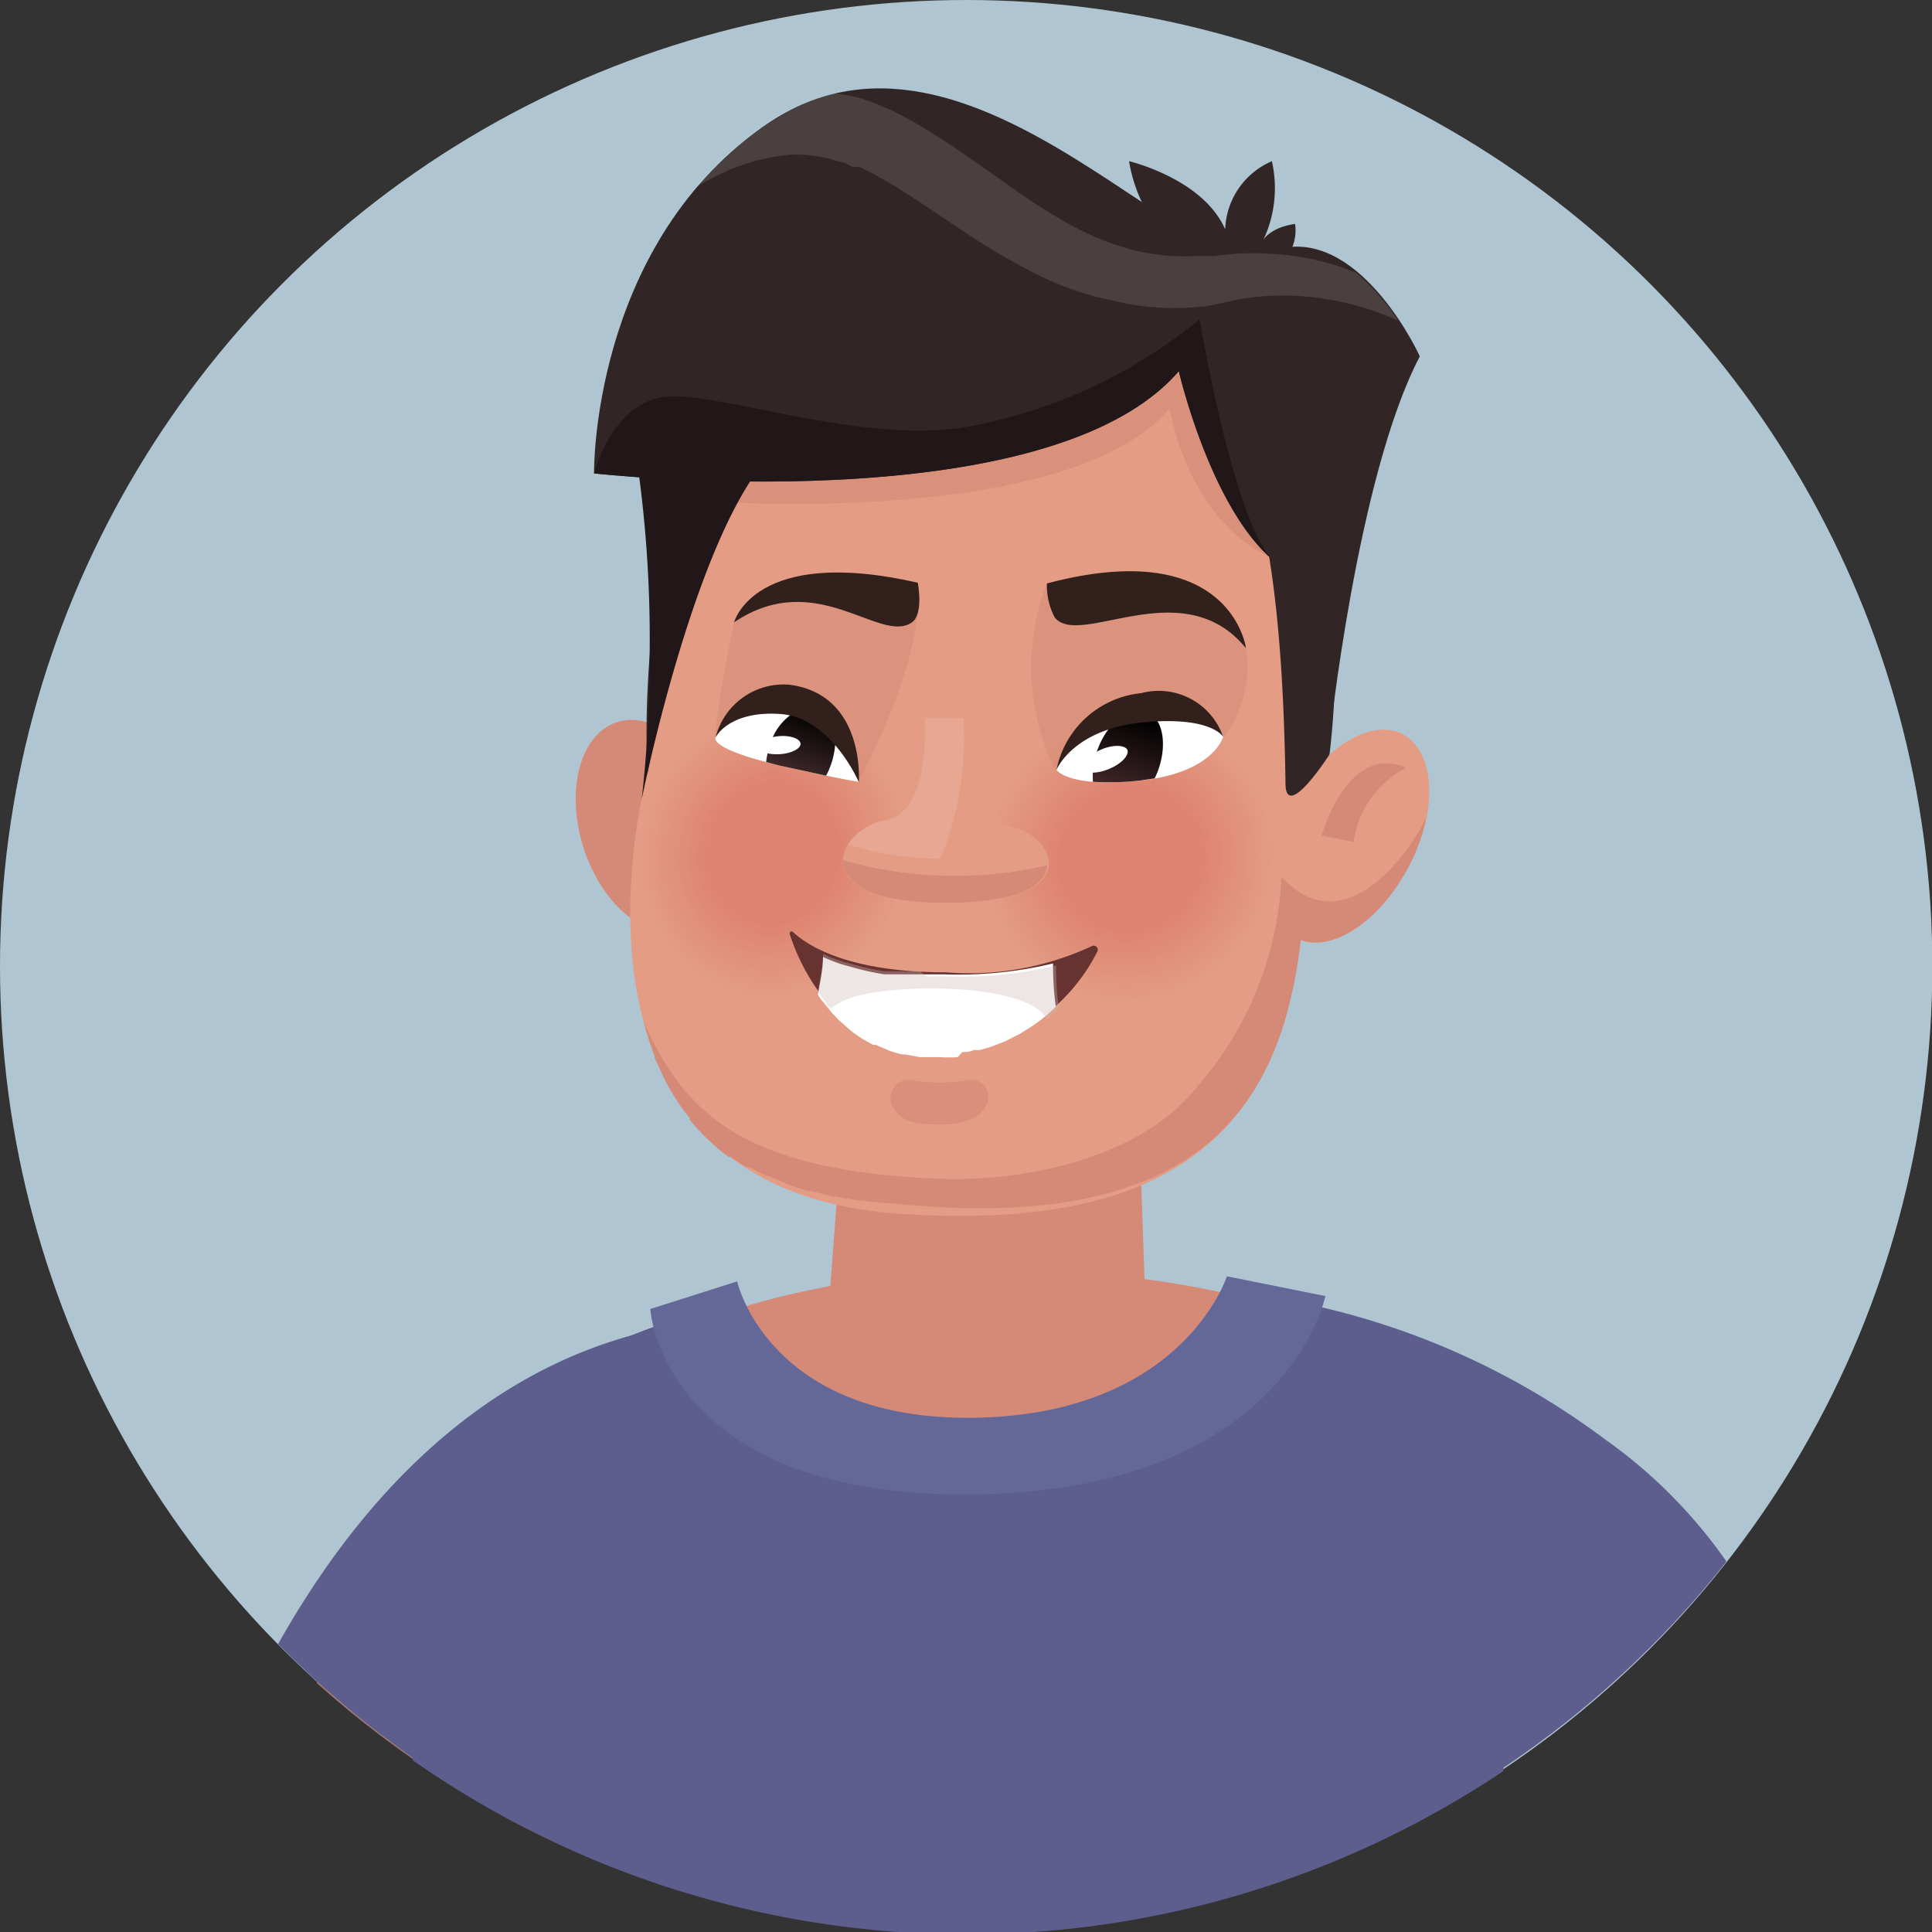 <svg id="Layer_1" data-name="Layer 1" xmlns="http://www.w3.org/2000/svg" xmlns:xlink="http://www.w3.org/1999/xlink" viewBox="0 0 56.69 56.69"><rect x="0" y="0" width="56.69" height="56.69" fill="#333333" stroke="none"/><defs><style>.cls-1{fill:#afc6d2;}.cls-106,.cls-107,.cls-2,.cls-3,.cls-96{fill:#d58a77;}.cls-2{opacity:0.65;}.cls-4{fill:#330d00;}.cls-5{fill:#e49c84;}.cls-6{opacity:0.38;}.cls-7{fill:#e49b83;}.cls-8{fill:#e39a82;}.cls-9{fill:#e39981;}.cls-10{fill:#e39881;}.cls-11{fill:#e39780;}.cls-12{fill:#e2967f;}.cls-13{fill:#e2957e;}.cls-14{fill:#e2947d;}.cls-15{fill:#e2937c;}.cls-16{fill:#e2927c;}.cls-17{fill:#e1917b;}.cls-18{fill:#e1907a;}.cls-19{fill:#e19079;}.cls-20{fill:#e18f78;}.cls-21{fill:#e18e78;}.cls-22{fill:#e08d77;}.cls-23{fill:#e08c76;}.cls-24{fill:#e08b75;}.cls-25{fill:#e08a75;}.cls-26{fill:#e08974;}.cls-27{fill:#df8873;}.cls-28{fill:#df8772;}.cls-29{fill:#df8672;}.cls-30{fill:#df8671;}.cls-31{fill:#df8570;}.cls-32{fill:#de846f;}.cls-33{fill:#de836f;}.cls-34{fill:#de826e;}.cls-35{fill:#de816d;}.cls-36{fill:#de806c;}.cls-37{fill:#dd7f6c;}.cls-38{fill:#dd7e6b;}.cls-39{fill:#dd7d6a;}.cls-40{fill:#dd7c69;}.cls-41{fill:#dd7b69;}.cls-42{fill:#dc7b68;}.cls-43{fill:#dc7a67;}.cls-44{fill:#dc7967;}.cls-45{fill:#dc7866;}.cls-46{fill:#dc7765;}.cls-47{fill:#db7664;}.cls-48{fill:#db7564;}.cls-49{fill:#db7463;}.cls-50{fill:#db7362;}.cls-51{fill:#db7262;}.cls-52{fill:#db7161;}.cls-53{fill:#da7060;}.cls-54{fill:#da6f5f;}.cls-55{fill:#da6e5e;}.cls-56{fill:#da6d5e;}.cls-57{fill:#d96c5d;}.cls-58{fill:#d96b5c;}.cls-59{fill:#d96a5c;}.cls-60{fill:#d9695b;}.cls-61{fill:#d9685a;}.cls-62{fill:#d9675a;}.cls-63{fill:#d86659;}.cls-64{fill:#d86558;}.cls-65{fill:#d86458;}.cls-66{fill:#d86357;}.cls-67{fill:#d86256;}.cls-68{fill:#d76156;}.cls-69{fill:#d76055;}.cls-70{fill:#d75f54;}.cls-71{fill:#d75e54;}.cls-72{fill:#d75c53;}.cls-73{fill:#d75b52;}.cls-74{fill:#d65a52;}.cls-75{fill:#e2937d;}.cls-76{fill:#e1927b;}.cls-77{fill:#e1917a;}.cls-78{fill:#e18f79;}.cls-79{fill:#e08b76;}.cls-80{fill:#df8973;}.cls-81{fill:#de8470;}.cls-82{fill:#de806d;}.cls-83{fill:#dd806c;}.cls-84{fill:#dd7f6b;}.cls-85{fill:#dd7e6a;}.cls-86{fill:#dc7a68;}.cls-87{fill:#dc7766;}.cls-88{fill:#db7261;}.cls-89{fill:#da7161;}.cls-90{fill:#da6e5f;}.cls-91{fill:#da6c5d;}.cls-92{fill:#d96b5d;}.cls-93{fill:#d96a5b;}.cls-94{fill:#d86759;}.cls-95{fill:#d75d54;}.cls-96{opacity:0.52;}.cls-104,.cls-105,.cls-97{fill:#fff;}.cls-98{fill:url(#_ÂÁ_Ï_ÌÌ_È_ËÂÌÚ_15);}.cls-99{fill:url(#_ÂÁ_Ï_ÌÌ_È_ËÂÌÚ_9);}.cls-100{fill:#31201b;}.cls-101{fill:#663330;}.cls-102{fill:#cfb8b5;opacity:0.35;}.cls-103{fill:#312625;}.cls-104{opacity:0.12;}.cls-105{opacity:0.11;}.cls-106{opacity:0.63;}.cls-107{opacity:0.69;}.cls-108{fill:#221718;}.cls-109{fill:#5d5e8e;}.cls-110{fill:#646899;}</style><linearGradient id="_ÂÁ_Ï_ÌÌ_È_ËÂÌÚ_15" x1="30.08" y1="22.36" x2="30.93" y2="20.09" gradientTransform="matrix(1, 0, -0.03, 1, -6.22, 0.93)" gradientUnits="userSpaceOnUse"><stop offset="0" stop-color="#563235"/><stop offset="0.14" stop-color="#482e30"/><stop offset="1"/></linearGradient><linearGradient id="_ÂÁ_Ï_ÌÌ_È_ËÂÌÚ_9" x1="39.61" y1="23" x2="40.54" y2="20.19" gradientTransform="matrix(1, 0, -0.03, 1, -6.22, 0.93)" gradientUnits="userSpaceOnUse"><stop offset="0" stop-color="#563235"/><stop offset="1"/></linearGradient></defs><circle class="cls-1" cx="28.35" cy="28.35" r="28.35"/><path class="cls-2" d="M16.45,53c-2.47-.44-2.78-7.73-5.27-8a20.12,20.12,0,0,0-1.89,4.38A28.24,28.24,0,0,0,16.5,54.1C16.66,53.48,16.7,53,16.45,53Z"/><path class="cls-3" d="M18.07,21.2c-1.07.38-1.49,2.05-.93,3.73s1.87,2.72,2.94,2.34,1.5-2.05.94-3.72S19.15,20.82,18.07,21.2Z"/><path class="cls-3" d="M29,28.46h0c-2.45,0-4.19,1.19-4.16,2.94l-.6,8c0,1.75,2.52,2,5,2.07s4.44-.25,4.41-2l-.26-7.53C33.32,30.14,31.45,28.51,29,28.46Z"/><path class="cls-4" d="M25.26,6.43v0Z"/><path class="cls-5" d="M37.33,11.49C36.84,7.61,26,5.77,22.64,11.1A49.2,49.2,0,0,0,19,22.76a.28.28,0,0,1,0-.08s-3.39,12.17,7.35,12.93,12.15-4.95,11.93-12.07h0A51.37,51.37,0,0,0,37.33,11.49Z"/><g class="cls-6"><path class="cls-5" d="M22.89,20.8A4.25,4.25,0,0,0,18.82,25a3.9,3.9,0,0,0,3.66,4.3,4.25,4.25,0,0,0,4.08-4.19A3.92,3.92,0,0,0,22.89,20.8Z"/><path class="cls-7" d="M22.89,20.83a4.21,4.21,0,0,0-4,4.16,3.87,3.87,0,0,0,3.63,4.27,4.22,4.22,0,0,0,4.05-4.16A3.88,3.88,0,0,0,22.89,20.83Z"/><path class="cls-8" d="M22.89,20.87a4.18,4.18,0,0,0-4,4.12,3.86,3.86,0,0,0,3.61,4.24,4.18,4.18,0,0,0,4-4.13A3.84,3.84,0,0,0,22.89,20.87Z"/><path class="cls-9" d="M22.89,20.9a4.15,4.15,0,0,0-4,4.09,3.83,3.83,0,0,0,3.59,4.21,4.15,4.15,0,0,0,4-4.1A3.82,3.82,0,0,0,22.89,20.9Z"/><path class="cls-10" d="M22.89,20.93a4.12,4.12,0,0,0-4,4.06,3.8,3.8,0,0,0,3.56,4.18,4.13,4.13,0,0,0,4-4.07A3.79,3.79,0,0,0,22.89,20.93Z"/><path class="cls-11" d="M22.89,21A4.09,4.09,0,0,0,19,25a3.76,3.76,0,0,0,3.53,4.14,4.08,4.08,0,0,0,3.93-4A3.77,3.77,0,0,0,22.89,21Z"/><path class="cls-12" d="M22.88,21A4,4,0,0,0,19,25a3.74,3.74,0,0,0,3.5,4.11,4.06,4.06,0,0,0,3.9-4A3.74,3.74,0,0,0,22.88,21Z"/><path class="cls-13" d="M22.88,21A4,4,0,0,0,19,25a3.71,3.71,0,0,0,3.48,4.08,4,4,0,0,0,3.87-4A3.71,3.71,0,0,0,22.88,21Z"/><path class="cls-14" d="M22.88,21.05A4,4,0,0,0,19,25,3.69,3.69,0,0,0,22.49,29a4,4,0,0,0,3.84-3.94A3.68,3.68,0,0,0,22.88,21.05Z"/><path class="cls-15" d="M22.88,21.08A4,4,0,0,0,19.07,25a3.65,3.65,0,0,0,3.43,4,4,4,0,0,0,3.8-3.91A3.65,3.65,0,0,0,22.88,21.08Z"/><path class="cls-16" d="M22.88,21.11A3.93,3.93,0,0,0,19.1,25a3.62,3.62,0,0,0,3.4,4,3.94,3.94,0,0,0,3.78-3.88A3.63,3.63,0,0,0,22.88,21.11Z"/><path class="cls-17" d="M22.88,21.14A3.9,3.9,0,0,0,19.13,25,3.59,3.59,0,0,0,22.5,29a3.91,3.91,0,0,0,3.75-3.85A3.61,3.61,0,0,0,22.88,21.14Z"/><path class="cls-18" d="M22.87,21.17A3.88,3.88,0,0,0,19.15,25a3.57,3.57,0,0,0,3.35,3.92,3.87,3.87,0,0,0,3.72-3.82A3.57,3.57,0,0,0,22.87,21.17Z"/><path class="cls-19" d="M22.87,21.2A3.86,3.86,0,0,0,19.18,25a3.55,3.55,0,0,0,3.32,3.89,3.83,3.83,0,0,0,3.69-3.79A3.54,3.54,0,0,0,22.87,21.2Z"/><path class="cls-20" d="M22.87,21.23A3.82,3.82,0,0,0,19.21,25a3.51,3.51,0,0,0,3.29,3.86,3.81,3.81,0,0,0,3.66-3.76A3.51,3.51,0,0,0,22.87,21.23Z"/><path class="cls-21" d="M22.87,21.26A3.79,3.79,0,0,0,19.24,25a3.48,3.48,0,0,0,3.26,3.83,3.8,3.8,0,0,0,3.64-3.74A3.5,3.5,0,0,0,22.87,21.26Z"/><path class="cls-22" d="M22.87,21.3a3.75,3.75,0,0,0-3.6,3.7,3.46,3.46,0,0,0,3.24,3.8,3.76,3.76,0,0,0,3.6-3.71A3.44,3.44,0,0,0,22.87,21.3Z"/><path class="cls-23" d="M22.87,21.33A3.71,3.71,0,0,0,19.29,25a3.44,3.44,0,0,0,3.22,3.77,3.73,3.73,0,0,0,3.57-3.68A3.42,3.42,0,0,0,22.87,21.33Z"/><path class="cls-24" d="M22.87,21.36A3.69,3.69,0,0,0,19.32,25a3.39,3.39,0,0,0,3.19,3.73,3.68,3.68,0,0,0,3.54-3.64A3.39,3.39,0,0,0,22.87,21.36Z"/><path class="cls-25" d="M22.86,21.39A3.66,3.66,0,0,0,19.35,25a3.36,3.36,0,0,0,3.16,3.7A3.65,3.65,0,0,0,26,25.09,3.36,3.36,0,0,0,22.86,21.39Z"/><path class="cls-26" d="M22.86,21.42A3.63,3.63,0,0,0,19.38,25a3.33,3.33,0,0,0,3.13,3.67A3.63,3.63,0,0,0,26,25.09,3.34,3.34,0,0,0,22.86,21.42Z"/><path class="cls-27" d="M22.86,21.45A3.58,3.58,0,0,0,19.41,25a3.3,3.3,0,0,0,3.1,3.64A3.6,3.6,0,0,0,26,25.09,3.32,3.32,0,0,0,22.86,21.45Z"/><path class="cls-28" d="M22.86,21.48A3.57,3.57,0,0,0,19.43,25a3.29,3.29,0,0,0,3.08,3.61,3.57,3.57,0,0,0,3.43-3.52A3.29,3.29,0,0,0,22.86,21.48Z"/><path class="cls-29" d="M22.86,21.51A3.55,3.55,0,0,0,19.46,25a3.26,3.26,0,0,0,3.06,3.58,3.53,3.53,0,0,0,3.39-3.49A3.25,3.25,0,0,0,22.86,21.51Z"/><path class="cls-30" d="M22.86,21.54A3.51,3.51,0,0,0,19.49,25a3.22,3.22,0,0,0,3,3.55,3.5,3.5,0,0,0,3.36-3.46A3.23,3.23,0,0,0,22.86,21.54Z"/><path class="cls-31" d="M22.86,21.57A3.48,3.48,0,0,0,19.52,25a3.2,3.2,0,0,0,3,3.52,3.49,3.49,0,0,0,3.34-3.43A3.2,3.2,0,0,0,22.86,21.57Z"/><path class="cls-32" d="M22.85,21.6a3.44,3.44,0,0,0-3.3,3.4,3.17,3.17,0,0,0,3,3.49,3.45,3.45,0,0,0,3.31-3.4A3.18,3.18,0,0,0,22.85,21.6Z"/><path class="cls-33" d="M22.85,21.63A3.41,3.41,0,0,0,19.58,25a3.13,3.13,0,0,0,2.94,3.46,3.42,3.42,0,0,0,3.28-3.37A3.15,3.15,0,0,0,22.85,21.63Z"/><path class="cls-34" d="M22.85,21.66A3.39,3.39,0,0,0,19.6,25a3.12,3.12,0,0,0,2.92,3.43,3.38,3.38,0,0,0,3.25-3.34A3.12,3.12,0,0,0,22.85,21.66Z"/><ellipse class="cls-35" cx="22.69" cy="25.05" rx="3.36" ry="3.05" transform="translate(-6.5 42.07) rotate(-78.08)"/><ellipse class="cls-36" cx="22.69" cy="25.05" rx="3.33" ry="3.02" transform="translate(-6.5 42.07) rotate(-78.08)"/><ellipse class="cls-37" cx="22.69" cy="25.05" rx="3.3" ry="2.99" transform="translate(-6.5 42.07) rotate(-78.08)"/><ellipse class="cls-38" cx="22.69" cy="25.05" rx="3.27" ry="2.96" transform="translate(-6.5 42.07) rotate(-78.08)"/><ellipse class="cls-39" cx="22.69" cy="25.05" rx="3.24" ry="2.93" transform="translate(-6.5 42.07) rotate(-78.08)"/><ellipse class="cls-40" cx="22.69" cy="25.05" rx="3.21" ry="2.91" transform="translate(-6.5 42.07) rotate(-78.08)"/><ellipse class="cls-41" cx="22.69" cy="25.05" rx="3.18" ry="2.88" transform="translate(-6.5 42.07) rotate(-78.08)"/><ellipse class="cls-42" cx="22.69" cy="25.05" rx="3.15" ry="2.85" transform="translate(-6.5 42.07) rotate(-78.08)"/><ellipse class="cls-43" cx="22.69" cy="25.05" rx="3.12" ry="2.82" transform="translate(-6.5 42.07) rotate(-78.08)"/><ellipse class="cls-44" cx="22.69" cy="25.05" rx="3.09" ry="2.79" transform="translate(-6.5 42.07) rotate(-78.08)"/><ellipse class="cls-45" cx="22.69" cy="25.05" rx="3.06" ry="2.77" transform="translate(-6.5 42.07) rotate(-78.08)"/><path class="cls-46" d="M22.83,22a3,3,0,0,0-2.89,3,2.77,2.77,0,0,0,2.6,3,3,3,0,0,0,2.89-3A2.77,2.77,0,0,0,22.83,22Z"/><path class="cls-47" d="M22.83,22.06A3,3,0,0,0,20,25a2.75,2.75,0,0,0,2.57,3,3,3,0,0,0,2.87-3A2.76,2.76,0,0,0,22.83,22.06Z"/><path class="cls-48" d="M22.83,22.09A3,3,0,0,0,20,25a2.72,2.72,0,0,0,2.54,3,3,3,0,0,0,2.84-2.92A2.72,2.72,0,0,0,22.83,22.09Z"/><path class="cls-49" d="M22.83,22.13A2.92,2.92,0,0,0,20,25a2.7,2.7,0,0,0,2.53,3,2.92,2.92,0,0,0,2.8-2.89A2.68,2.68,0,0,0,22.83,22.13Z"/><path class="cls-50" d="M22.83,22.16A2.89,2.89,0,0,0,20.05,25a2.67,2.67,0,0,0,2.5,2.93,2.89,2.89,0,0,0,2.77-2.86A2.66,2.66,0,0,0,22.83,22.16Z"/><path class="cls-51" d="M22.83,22.19A2.86,2.86,0,0,0,20.08,25a2.63,2.63,0,0,0,2.47,2.89,2.84,2.84,0,0,0,2.74-2.82A2.62,2.62,0,0,0,22.83,22.19Z"/><path class="cls-52" d="M22.82,22.22A2.82,2.82,0,0,0,20.11,25a2.6,2.6,0,0,0,2.44,2.86,2.84,2.84,0,0,0,2.72-2.79A2.61,2.61,0,0,0,22.82,22.22Z"/><path class="cls-53" d="M22.82,22.25A2.78,2.78,0,0,0,20.14,25a2.57,2.57,0,0,0,2.41,2.83,2.8,2.8,0,0,0,2.69-2.76A2.58,2.58,0,0,0,22.82,22.25Z"/><path class="cls-53" d="M22.82,22.28A2.77,2.77,0,0,0,20.16,25a2.55,2.55,0,0,0,2.39,2.8,2.76,2.76,0,0,0,2.66-2.73A2.55,2.55,0,0,0,22.82,22.28Z"/><path class="cls-54" d="M22.82,22.31A2.74,2.74,0,0,0,20.19,25a2.52,2.52,0,0,0,2.36,2.77,2.73,2.73,0,0,0,2.63-2.7A2.51,2.51,0,0,0,22.82,22.31Z"/><path class="cls-55" d="M22.82,22.34A2.71,2.71,0,0,0,20.22,25a2.49,2.49,0,0,0,2.34,2.74,2.7,2.7,0,0,0,2.59-2.67A2.49,2.49,0,0,0,22.82,22.34Z"/><path class="cls-56" d="M22.82,22.37A2.67,2.67,0,0,0,20.25,25a2.46,2.46,0,0,0,2.31,2.71,2.68,2.68,0,0,0,2.57-2.64A2.47,2.47,0,0,0,22.82,22.37Z"/><path class="cls-57" d="M22.82,22.4A2.64,2.64,0,0,0,20.28,25a2.44,2.44,0,0,0,2.28,2.68,2.65,2.65,0,0,0,2.54-2.61A2.44,2.44,0,0,0,22.82,22.4Z"/><path class="cls-58" d="M22.81,22.43A2.62,2.62,0,0,0,20.3,25a2.41,2.41,0,0,0,2.26,2.65,2.61,2.61,0,0,0,2.51-2.58A2.41,2.41,0,0,0,22.81,22.43Z"/><path class="cls-59" d="M22.81,22.46A2.6,2.6,0,0,0,20.33,25a2.38,2.38,0,0,0,2.23,2.62A2.58,2.58,0,0,0,25,25.08,2.38,2.38,0,0,0,22.81,22.46Z"/><path class="cls-60" d="M22.81,22.49A2.56,2.56,0,0,0,20.36,25a2.36,2.36,0,0,0,2.2,2.59A2.54,2.54,0,0,0,25,25.08,2.35,2.35,0,0,0,22.81,22.49Z"/><path class="cls-61" d="M22.81,22.53A2.51,2.51,0,0,0,20.39,25a2.32,2.32,0,0,0,2.18,2.56A2.54,2.54,0,0,0,25,25.08,2.32,2.32,0,0,0,22.81,22.53Z"/><path class="cls-62" d="M22.81,22.56A2.48,2.48,0,0,0,20.42,25a2.29,2.29,0,0,0,2.15,2.53A2.51,2.51,0,0,0,25,25.08,2.29,2.29,0,0,0,22.81,22.56Z"/><path class="cls-63" d="M22.81,22.59A2.47,2.47,0,0,0,20.44,25a2.28,2.28,0,0,0,2.13,2.5,2.47,2.47,0,0,0,2.36-2.43A2.25,2.25,0,0,0,22.81,22.59Z"/><path class="cls-64" d="M22.8,22.62A2.42,2.42,0,0,0,20.47,25a2.23,2.23,0,0,0,2.1,2.46,2.42,2.42,0,0,0,2.33-2.39A2.23,2.23,0,0,0,22.8,22.62Z"/><path class="cls-65" d="M22.8,22.65A2.4,2.4,0,0,0,20.5,25a2.2,2.2,0,0,0,2.07,2.42,2.39,2.39,0,0,0,2.3-2.36A2.2,2.2,0,0,0,22.8,22.65Z"/><path class="cls-66" d="M22.8,22.68A2.36,2.36,0,0,0,20.53,25a2.17,2.17,0,0,0,2,2.39,2.38,2.38,0,0,0,2.28-2.33A2.19,2.19,0,0,0,22.8,22.68Z"/><path class="cls-67" d="M22.8,22.71A2.33,2.33,0,0,0,20.56,25a2.14,2.14,0,0,0,2,2.36,2.33,2.33,0,0,0,2.25-2.3A2.16,2.16,0,0,0,22.8,22.71Z"/><path class="cls-68" d="M22.8,22.74A2.31,2.31,0,0,0,20.58,25a2.12,2.12,0,0,0,2,2.33,2.3,2.3,0,0,0,2.21-2.27A2.13,2.13,0,0,0,22.8,22.74Z"/><path class="cls-69" d="M22.8,22.77A2.28,2.28,0,0,0,20.61,25a2.1,2.1,0,0,0,2,2.3,2.27,2.27,0,0,0,2.18-2.24A2.1,2.1,0,0,0,22.8,22.77Z"/><path class="cls-70" d="M22.8,22.8A2.26,2.26,0,0,0,20.64,25a2.07,2.07,0,0,0,1.94,2.27,2.24,2.24,0,0,0,2.15-2.22A2.07,2.07,0,0,0,22.8,22.8Z"/><path class="cls-71" d="M22.79,22.83A2.22,2.22,0,0,0,20.67,25a2,2,0,0,0,1.91,2.24,2.22,2.22,0,0,0,2.13-2.19A2,2,0,0,0,22.79,22.83Z"/><path class="cls-72" d="M22.79,22.86A2.18,2.18,0,0,0,20.7,25a2,2,0,0,0,1.88,2.21,2.19,2.19,0,0,0,2.1-2.16A2,2,0,0,0,22.79,22.86Z"/><path class="cls-73" d="M22.79,22.89A2.17,2.17,0,0,0,20.72,25a2,2,0,0,0,1.86,2.18,2.16,2.16,0,0,0,2.07-2.13A2,2,0,0,0,22.79,22.89Z"/><path class="cls-74" d="M22.79,22.92a2.14,2.14,0,0,0-2,2.1,2,2,0,0,0,1.83,2.15,2.14,2.14,0,0,0,2-2.1A2,2,0,0,0,22.79,22.92Z"/></g><g class="cls-6"><ellipse class="cls-5" cx="33.16" cy="25.19" rx="4.3" ry="4.16" transform="translate(-7.53 34.07) rotate(-49.54)"/><ellipse class="cls-7" cx="33.16" cy="25.19" rx="4.27" ry="4.13" transform="translate(-7.53 34.07) rotate(-49.54)"/><ellipse class="cls-8" cx="33.16" cy="25.19" rx="4.24" ry="4.1" transform="translate(-7.53 34.07) rotate(-49.54)"/><ellipse class="cls-9" cx="33.16" cy="25.19" rx="4.21" ry="4.07" transform="translate(-7.53 34.07) rotate(-49.54)"/><ellipse class="cls-10" cx="33.16" cy="25.19" rx="4.18" ry="4.04" transform="translate(-7.53 34.07) rotate(-49.54)"/><ellipse class="cls-11" cx="33.16" cy="25.19" rx="4.15" ry="4.01" transform="translate(-7.53 34.07) rotate(-49.54)"/><ellipse class="cls-12" cx="33.16" cy="25.19" rx="4.12" ry="3.98" transform="translate(-7.53 34.07) rotate(-49.54)"/><ellipse class="cls-13" cx="33.16" cy="25.19" rx="4.09" ry="3.95" transform="translate(-7.53 34.07) rotate(-49.54)"/><ellipse class="cls-14" cx="33.16" cy="25.19" rx="4.06" ry="3.92" transform="translate(-7.53 34.07) rotate(-49.54)"/><ellipse class="cls-75" cx="33.16" cy="25.19" rx="4.03" ry="3.89" transform="translate(-7.53 34.07) rotate(-49.54)"/><ellipse class="cls-16" cx="33.16" cy="25.19" rx="4" ry="3.86" transform="matrix(0.65, -0.76, 0.76, 0.65, -7.53, 34.07)"/><ellipse class="cls-76" cx="33.16" cy="25.19" rx="3.97" ry="3.83" transform="translate(-7.53 34.07) rotate(-49.54)"/><ellipse class="cls-77" cx="33.16" cy="25.19" rx="3.94" ry="3.8" transform="translate(-7.53 34.07) rotate(-49.54)"/><ellipse class="cls-19" cx="33.16" cy="25.19" rx="3.91" ry="3.77" transform="translate(-7.53 34.07) rotate(-49.54)"/><ellipse class="cls-78" cx="33.16" cy="25.19" rx="3.87" ry="3.74" transform="translate(-7.53 34.07) rotate(-49.53)"/><ellipse class="cls-21" cx="33.16" cy="25.19" rx="3.84" ry="3.71" transform="translate(-7.53 34.07) rotate(-49.53)"/><ellipse class="cls-22" cx="33.16" cy="25.19" rx="3.81" ry="3.68" transform="translate(-7.53 34.07) rotate(-49.53)"/><ellipse class="cls-23" cx="33.16" cy="25.19" rx="3.78" ry="3.65" transform="translate(-7.53 34.07) rotate(-49.53)"/><ellipse class="cls-79" cx="33.16" cy="25.19" rx="3.75" ry="3.62" transform="translate(-7.53 34.07) rotate(-49.53)"/><ellipse class="cls-25" cx="33.16" cy="25.19" rx="3.72" ry="3.59" transform="translate(-7.53 34.07) rotate(-49.53)"/><path class="cls-26" d="M33.33,21.56a3.78,3.78,0,0,0-3.79,3.58A3.49,3.49,0,0,0,33,28.83a3.78,3.78,0,0,0,3.79-3.59A3.48,3.48,0,0,0,33.33,21.56Z"/><path class="cls-80" d="M33.33,21.59a3.75,3.75,0,0,0-3.76,3.55A3.46,3.46,0,0,0,33,28.8a3.75,3.75,0,0,0,3.76-3.56A3.45,3.45,0,0,0,33.33,21.59Z"/><path class="cls-27" d="M33.33,21.62a3.72,3.72,0,0,0-3.73,3.52A3.43,3.43,0,0,0,33,28.77a3.72,3.72,0,0,0,3.73-3.53A3.43,3.43,0,0,0,33.33,21.62Z"/><path class="cls-28" d="M33.33,21.65a3.69,3.69,0,0,0-3.7,3.49A3.4,3.4,0,0,0,33,28.74a3.69,3.69,0,0,0,3.7-3.5A3.4,3.4,0,0,0,33.33,21.65Z"/><path class="cls-30" d="M33.33,21.68a3.66,3.66,0,0,0-3.67,3.46A3.37,3.37,0,0,0,33,28.71a3.66,3.66,0,0,0,3.66-3.47A3.36,3.36,0,0,0,33.33,21.68Z"/><path class="cls-31" d="M33.33,21.71a3.63,3.63,0,0,0-3.64,3.43A3.35,3.35,0,0,0,33,28.68a3.63,3.63,0,0,0,3.63-3.44A3.34,3.34,0,0,0,33.33,21.71Z"/><path class="cls-81" d="M33.32,21.74a3.6,3.6,0,0,0-3.6,3.41A3.31,3.31,0,0,0,33,28.65a3.59,3.59,0,0,0,3.6-3.41A3.31,3.31,0,0,0,33.32,21.74Z"/><path class="cls-33" d="M33.32,21.77a3.56,3.56,0,0,0-3.57,3.38A3.28,3.28,0,0,0,33,28.62a3.57,3.57,0,0,0,3.57-3.38A3.28,3.28,0,0,0,33.32,21.77Z"/><path class="cls-34" d="M33.32,21.8a3.54,3.54,0,0,0-3.54,3.35A3.26,3.26,0,0,0,33,28.59a3.54,3.54,0,0,0,3.54-3.35A3.26,3.26,0,0,0,33.32,21.8Z"/><path class="cls-35" d="M33.32,21.83a3.48,3.48,0,0,0-3.5,3.32A3.22,3.22,0,0,0,33,28.56a3.5,3.5,0,0,0,3.51-3.32A3.22,3.22,0,0,0,33.32,21.83Z"/><path class="cls-82" d="M33.32,21.86a3.46,3.46,0,0,0-3.47,3.29A3.19,3.19,0,0,0,33,28.53a3.48,3.48,0,0,0,3.48-3.29A3.19,3.19,0,0,0,33.32,21.86Z"/><path class="cls-83" d="M33.32,21.89a3.42,3.42,0,0,0-3.44,3.26A3.16,3.16,0,0,0,33,28.5a3.44,3.44,0,0,0,3.44-3.26A3.17,3.17,0,0,0,33.32,21.89Z"/><path class="cls-84" d="M33.31,21.92a3.4,3.4,0,0,0-3.4,3.23A3.13,3.13,0,0,0,33,28.47a3.41,3.41,0,0,0,3.41-3.23A3.14,3.14,0,0,0,33.31,21.92Z"/><path class="cls-85" d="M33.31,22a3.36,3.36,0,0,0-3.37,3.2A3.1,3.1,0,0,0,33,28.44a3.38,3.38,0,0,0,3.38-3.2A3.12,3.12,0,0,0,33.31,22Z"/><path class="cls-39" d="M33.31,22A3.33,3.33,0,0,0,30,25.15a3.08,3.08,0,0,0,3,3.26,3.36,3.36,0,0,0,3.35-3.17A3.08,3.08,0,0,0,33.31,22Z"/><path class="cls-40" d="M33.31,22A3.3,3.3,0,0,0,30,25.15a3,3,0,0,0,3,3.23,3.32,3.32,0,0,0,3.32-3.14A3.05,3.05,0,0,0,33.31,22Z"/><path class="cls-42" d="M33.31,22A3.28,3.28,0,0,0,30,25.15a3,3,0,0,0,3,3.2,3.29,3.29,0,0,0,3.29-3.11A3,3,0,0,0,33.31,22Z"/><path class="cls-86" d="M33.31,22.07a3.25,3.25,0,0,0-3.25,3.08A3,3,0,0,0,33,28.32a3.26,3.26,0,0,0,3.25-3.08A3,3,0,0,0,33.31,22.07Z"/><path class="cls-44" d="M33.31,22.1a3.21,3.21,0,0,0-3.22,3A2.94,2.94,0,0,0,33,28.28a3.22,3.22,0,0,0,3.22-3A3,3,0,0,0,33.31,22.1Z"/><path class="cls-45" d="M33.3,22.13a3.18,3.18,0,0,0-3.18,3A2.92,2.92,0,0,0,33,28.25a3.18,3.18,0,0,0,3.19-3A2.94,2.94,0,0,0,33.3,22.13Z"/><path class="cls-87" d="M33.3,22.16a3.15,3.15,0,0,0-3.15,3A2.9,2.9,0,0,0,33,28.22a3.14,3.14,0,0,0,3.16-3A2.91,2.91,0,0,0,33.3,22.16Z"/><path class="cls-46" d="M33.3,22.19a3.12,3.12,0,0,0-3.12,3,2.87,2.87,0,0,0,2.83,3,3.11,3.11,0,0,0,3.13-3A2.88,2.88,0,0,0,33.3,22.19Z"/><path class="cls-47" d="M33.3,22.22a3.09,3.09,0,0,0-3.09,2.93,2.83,2.83,0,0,0,2.8,3,3.08,3.08,0,0,0,3.1-2.92A2.86,2.86,0,0,0,33.3,22.22Z"/><path class="cls-48" d="M33.3,22.25a3.06,3.06,0,0,0-3.06,2.9,2.8,2.8,0,0,0,2.77,3,3,3,0,0,0,3.07-2.89A2.83,2.83,0,0,0,33.3,22.25Z"/><path class="cls-49" d="M33.3,22.28a3,3,0,0,0-3,2.87,2.78,2.78,0,0,0,2.75,3,3,3,0,0,0,3-2.87A2.8,2.8,0,0,0,33.3,22.28Z"/><path class="cls-50" d="M33.3,22.32a3,3,0,0,0-3,2.83A2.75,2.75,0,0,0,33,28.07a3,3,0,0,0,3-2.84A2.75,2.75,0,0,0,33.3,22.32Z"/><path class="cls-88" d="M33.29,22.35a2.94,2.94,0,0,0-3,2.8A2.72,2.72,0,0,0,33,28a3,3,0,0,0,3-2.81A2.73,2.73,0,0,0,33.29,22.35Z"/><path class="cls-89" d="M33.29,22.38a2.92,2.92,0,0,0-2.93,2.77A2.69,2.69,0,0,0,33,28,2.93,2.93,0,0,0,36,25.23,2.7,2.7,0,0,0,33.29,22.38Z"/><path class="cls-53" d="M33.29,22.41a2.88,2.88,0,0,0-2.9,2.74A2.66,2.66,0,0,0,33,28a2.91,2.91,0,0,0,2.91-2.75A2.67,2.67,0,0,0,33.29,22.41Z"/><path class="cls-54" d="M33.29,22.44a2.85,2.85,0,0,0-2.87,2.72A2.63,2.63,0,0,0,33,28a2.87,2.87,0,0,0,2.88-2.72A2.64,2.64,0,0,0,33.29,22.44Z"/><path class="cls-90" d="M33.29,22.47a2.83,2.83,0,0,0-2.84,2.69A2.6,2.6,0,0,0,33,27.92a2.84,2.84,0,0,0,2.85-2.69A2.62,2.62,0,0,0,33.29,22.47Z"/><path class="cls-56" d="M33.29,22.5a2.8,2.8,0,0,0-2.81,2.66A2.58,2.58,0,0,0,33,27.89a2.81,2.81,0,0,0,2.81-2.66A2.58,2.58,0,0,0,33.29,22.5Z"/><path class="cls-91" d="M33.29,22.53a2.76,2.76,0,0,0-2.78,2.63A2.55,2.55,0,0,0,33,27.86a2.78,2.78,0,0,0,2.78-2.63A2.55,2.55,0,0,0,33.29,22.53Z"/><path class="cls-92" d="M33.28,22.56a2.74,2.74,0,0,0-2.74,2.6A2.52,2.52,0,0,0,33,27.83a2.75,2.75,0,0,0,2.75-2.6A2.52,2.52,0,0,0,33.28,22.56Z"/><path class="cls-58" d="M33.28,22.59a2.7,2.7,0,0,0-2.71,2.57A2.49,2.49,0,0,0,33,27.8a2.71,2.71,0,0,0,2.72-2.57A2.5,2.5,0,0,0,33.28,22.59Z"/><path class="cls-93" d="M33.28,22.62a2.68,2.68,0,0,0-2.68,2.54A2.46,2.46,0,0,0,33,27.77a2.69,2.69,0,0,0,2.69-2.54A2.48,2.48,0,0,0,33.28,22.62Z"/><path class="cls-60" d="M33.28,22.65a2.64,2.64,0,0,0-2.65,2.51A2.44,2.44,0,0,0,33,27.74a2.63,2.63,0,0,0,2.65-2.51A2.43,2.43,0,0,0,33.28,22.65Z"/><path class="cls-61" d="M33.28,22.68a2.62,2.62,0,0,0-2.62,2.48A2.4,2.4,0,0,0,33,27.71a2.61,2.61,0,0,0,2.62-2.48A2.4,2.4,0,0,0,33.28,22.68Z"/><path class="cls-94" d="M33.28,22.71a2.58,2.58,0,0,0-2.59,2.45A2.38,2.38,0,0,0,33,27.68a2.57,2.57,0,0,0,2.58-2.45A2.37,2.37,0,0,0,33.28,22.71Z"/><path class="cls-63" d="M33.28,22.74a2.54,2.54,0,0,0-2.56,2.42A2.34,2.34,0,0,0,33,27.65a2.55,2.55,0,0,0,2.55-2.42A2.34,2.34,0,0,0,33.28,22.74Z"/><path class="cls-64" d="M33.27,22.77a2.51,2.51,0,0,0-2.52,2.39A2.32,2.32,0,0,0,33,27.62a2.51,2.51,0,0,0,2.52-2.39A2.32,2.32,0,0,0,33.27,22.77Z"/><path class="cls-65" d="M33.27,22.8a2.48,2.48,0,0,0-2.49,2.36A2.29,2.29,0,0,0,33,27.59a2.48,2.48,0,0,0,2.49-2.36A2.29,2.29,0,0,0,33.27,22.8Z"/><path class="cls-66" d="M33.27,22.83a2.45,2.45,0,0,0-2.46,2.33A2.27,2.27,0,0,0,33,27.56a2.45,2.45,0,0,0,2.46-2.33A2.25,2.25,0,0,0,33.27,22.83Z"/><path class="cls-67" d="M33.27,22.86a2.42,2.42,0,0,0-2.43,2.3A2.23,2.23,0,0,0,33,27.53a2.42,2.42,0,0,0,2.43-2.3A2.23,2.23,0,0,0,33.27,22.86Z"/><path class="cls-68" d="M33.27,22.89a2.39,2.39,0,0,0-2.4,2.27A2.21,2.21,0,0,0,33,27.5a2.4,2.4,0,0,0,2.4-2.27A2.2,2.2,0,0,0,33.27,22.89Z"/><path class="cls-69" d="M33.27,22.92a2.36,2.36,0,0,0-2.37,2.24,2.18,2.18,0,0,0,2.15,2.31,2.37,2.37,0,0,0,2.36-2.24A2.18,2.18,0,0,0,33.27,22.92Z"/><path class="cls-70" d="M33.27,23a2.32,2.32,0,0,0-2.34,2.21,2.15,2.15,0,0,0,2.12,2.28,2.34,2.34,0,0,0,2.33-2.21A2.14,2.14,0,0,0,33.27,23Z"/><path class="cls-95" d="M33.26,23A2.3,2.3,0,0,0,31,25.16a2.13,2.13,0,0,0,2.09,2.25,2.31,2.31,0,0,0,2.3-2.19A2.11,2.11,0,0,0,33.26,23Z"/><path class="cls-72" d="M33.26,23A2.28,2.28,0,0,0,31,25.16a2.09,2.09,0,0,0,2.06,2.22,2.27,2.27,0,0,0,2.27-2.16A2.09,2.09,0,0,0,33.26,23Z"/><path class="cls-73" d="M33.26,23A2.25,2.25,0,0,0,31,25.16a2.06,2.06,0,0,0,2,2.19,2.24,2.24,0,0,0,2.24-2.13A2.06,2.06,0,0,0,33.26,23Z"/><path class="cls-74" d="M33.26,23.07a2.21,2.21,0,0,0-2.21,2.09,2,2,0,0,0,2,2.16,2.2,2.2,0,0,0,2.21-2.1A2,2,0,0,0,33.26,23.07Z"/></g><path class="cls-5" d="M41.1,21.51c-1-.43-2.46.57-3.29,2.24s-.71,3.37.28,3.81,2.46-.57,3.3-2.24S42.09,22,41.1,21.51Z"/><path class="cls-3" d="M38.17,27.58c1,.36,2.41-.63,3.22-2.26a5.46,5.46,0,0,0,.43-1.18s0-.08,0-.12c-.21.56-2.23,3.86-4.22,1.71a10,10,0,0,1-2.44,6.12c-1.65,2.13-5.07,2.83-7.59,2.74-6-.24-7.53-2.09-8.68-4.59h0a4.42,4.42,0,0,0,.15.48v.05c.06.15.11.31.17.46l0,.05.21.46h0c.07.16.16.32.24.47h0c.08.14.18.29.27.43l0,0a3.68,3.68,0,0,0,.3.39l0,.06c.11.13.22.26.34.38l0,0c.12.13.25.25.38.37h0a4.78,4.78,0,0,0,.42.34l.07,0a5,5,0,0,0,.45.3l.08,0,.5.26.07,0,.56.24h0c.19.08.4.14.61.21l.09,0,.64.16.12,0q.34.08.69.12h.11a6.43,6.43,0,0,0,.78.08C35,36.22,37.58,32.68,38.17,27.58Z"/><path class="cls-96" d="M21.54,18.26s-.45,2.08-.56,3.37l4.2,1.31s2-3.58,1.75-5.86l-4,.18Z"/><path class="cls-3" d="M38.78,24.52l.94.18a2.9,2.9,0,0,1,1.54-2.17C39.54,21.77,38.78,24.52,38.78,24.52Z"/><path class="cls-96" d="M30.72,17.12A6.75,6.75,0,0,0,31,22.65l4.89-1a3.39,3.39,0,0,0,.65-2.73C36,16.52,30.72,17.12,30.72,17.12Z"/><path class="cls-97" d="M33.72,20.46A3,3,0,0,0,31,22.59s.34.54,2.48.31,2.41-1.28,2.41-1.28A1.88,1.88,0,0,0,33.72,20.46Z"/><path class="cls-97" d="M21,21.63s-.26.33,1.88.83c1.84.42,2.32.48,2.32.48S23.35,18,21,21.63Z"/><path class="cls-98" d="M22.48,22.36l.38.1,1.38.3a2,2,0,0,0,.13-.29,2.24,2.24,0,0,0,.14-.86,4.85,4.85,0,0,0-.35-.48h0a2.71,2.71,0,0,0-.41-.42,1.65,1.65,0,0,0-1.16,1.16A2.29,2.29,0,0,0,22.48,22.36Z"/><path class="cls-99" d="M33.47,22.9l.41-.06a2.29,2.29,0,0,0,.1-.23c.29-.8.13-1.58-.37-1.74s-1.12.34-1.41,1.14a2.25,2.25,0,0,0-.13.93A7.75,7.75,0,0,0,33.47,22.9Z"/><path class="cls-100" d="M23.15,20.09A2.06,2.06,0,0,0,21,21.63s.39-.78,1.89-.68,2.31,2,2.31,2S25.4,20.37,23.15,20.09Z"/><path class="cls-100" d="M21.54,18.26c2.42-1.63,4.29.66,5.22,0,.35-.25.17-1.16.17-1.16C22.13,16,21.54,18.26,21.54,18.26Z"/><path class="cls-100" d="M30.72,17.12a2,2,0,0,0,.23,1c.74.91,3.76-1.37,5.61.9C36.56,19,36.11,15.69,30.72,17.12Z"/><path class="cls-100" d="M33.48,20.34A2.82,2.82,0,0,0,31,22.59s.49-1.22,2.61-1.4c1.95-.17,2.28.43,2.28.43A2,2,0,0,0,33.48,20.34Z"/><path class="cls-101" d="M27.74,28.53c-2.93,0-4.1-.83-4.48-1.19a.06.06,0,0,0-.09.06c.26.82,1.35,3.52,4.38,3.52a5.47,5.47,0,0,0,4.65-3,.12.12,0,0,0-.16-.16A8.51,8.51,0,0,1,27.74,28.53Z"/><path class="cls-97" d="M28.24,30.87c.11,0,.22,0,.33-.06l.18,0,.28-.08.17-.06.28-.11.14-.07.28-.14.1-.06.33-.21,0,0a5,5,0,0,0,.65-.54h0a8.93,8.93,0,0,1-.08-1.27,11.92,11.92,0,0,1-3.2.32l-.6,0H27l-.38,0-.18,0-.35,0-.13,0a7.37,7.37,0,0,1-.85-.18h0l-.36-.1h0a4.46,4.46,0,0,1-.6-.23c0,.37-.09.74-.15,1.11l.1.15.08.09.16.2.06.08.22.23.07.06.26.23,0,0a2.83,2.83,0,0,0,.28.2l.07.05.32.18.08,0,.37.16h0a2.77,2.77,0,0,0,.41.12l.08,0,.43.08h.09l.5,0a4.53,4.53,0,0,0,.52,0Z"/><path class="cls-102" d="M27,28.5l-.38,0-.18,0-.35,0-.13,0a7.37,7.37,0,0,1-.85-.18h0l-.36-.1h0a4.46,4.46,0,0,1-.6-.23c0,.37-.09.74-.15,1.11l.06.08.11.16.06.07c0,.06.09.12.15.18a1.58,1.58,0,0,1,.24-.15c.87-.61,5.53-.69,6.1.47a2.67,2.67,0,0,0,.35-.31h0a8.93,8.93,0,0,1-.08-1.27,11.92,11.92,0,0,1-3.2.32l-.6,0Z"/><path class="cls-101" d="M32.06,27.53h0Z"/><path class="cls-103" d="M29.94,6C17.85,6,19,22.68,19,22.68c.72-4.18,3.11-11.95,5.95-11.84a6.45,6.45,0,0,0,3.76,1.31,13.26,13.26,0,0,0,4.93-1.46c3.51.07,4,7.17,4.08,12.29,0,1.17,1.29-.84,1.29-.84S41.24,6,29.94,6Z"/><path class="cls-104" d="M34.75,6.91Z"/><polygon class="cls-104" points="34.73 6.91 34.73 6.91 34.73 6.91 34.73 6.91"/><path class="cls-5" d="M27.13,21.07s.22,2.76-1.16,3-2.51,2.42,1.8,2.43c4.11,0,3.21-1.93,1.95-2.23s-.45-3.19-.45-3.19Z"/><path class="cls-105" d="M28.27,21.07H27.13s.22,2.76-1.16,3a1.63,1.63,0,0,0-1.09.71,9.43,9.43,0,0,0,2.72.42A9.58,9.58,0,0,0,28.27,21.07Z"/><path class="cls-3" d="M24.73,25.24c0,.62.74,1.25,3,1.25s2.94-.54,3-1.1A12,12,0,0,1,24.73,25.24Z"/><path class="cls-106" d="M37.55,16.05a1.07,1.07,0,0,1,.08-.32v0a1.35,1.35,0,0,1,.29-.74,32.87,32.87,0,0,0-.59-3.48c-.15-1.23-1.36-2.26-3-2.92l-7.94-.22a6.88,6.88,0,0,0-3.72,2.75c-.42.93-.94,2.18-1.46,3.61,1.41.08,10.37.45,13.11-2.74,0,0,.52,3.34,3.1,4.43C37.42,16.34,37.5,16.17,37.55,16.05Z"/><path class="cls-107" d="M26.76,31.69a4.48,4.48,0,0,0,1.63,0,.51.51,0,0,1,.59.66c-.13.34-.5.65-1.43.65s-1.16-.22-1.33-.48A.54.54,0,0,1,26.76,31.69Z"/><path class="cls-97" d="M23.49,21.83c0,.14-.27.28-.61.3s-.62-.07-.62-.22.26-.28.6-.31S23.49,21.68,23.49,21.83Z"/><path class="cls-97" d="M33.08,22c.06.16-.17.41-.53.56s-.69.15-.75,0,.17-.42.52-.57S33,21.86,33.08,22Z"/><path class="cls-108" d="M18.71,13.65a36.74,36.74,0,0,1,.35,5.71,36.45,36.45,0,0,1-.23,4.09s1.47-7.33,3.6-9.9c1.83-2.21-3.19-.78-3.19-.78Z"/><path class="cls-103" d="M37.7,7.25c-2.19,2.24-9.12-8-15.36-3.5-5,3.58-4.91,10.14-4.91,10.14s13.28,1.5,17.16-3c0,0,.92,4,2.78,5.56C38,17,40.37,7.82,37.7,7.25Z"/><path class="cls-103" d="M37.68,7.27c-.19.66-1.81.71-2.44,1l1.08.5,2.68,13s.82-7.81,2.66-11.31C41.66,10.43,40,6.86,37.68,7.27Z"/><path class="cls-108" d="M34.59,10.89s.92,4,2.78,5.56c-1.16-1.06-2.17-7.08-2.17-7.08a14.88,14.88,0,0,1-6.59,3.11c-3.08.66-7.49-1-9.07-.84s-2.11,2.25-2.11,2.25S30.71,15.39,34.59,10.89Z"/><path class="cls-103" d="M38,6.57c-.74.11-.93.47-.93.47a3.57,3.57,0,0,0,.25-2.31,2.26,2.26,0,0,0-1.37,2c-.65-1.49-2.82-2-2.82-2a4.39,4.39,0,0,0,1.36,2.53L35.56,9l2.36-.37-.2-1.05A1.28,1.28,0,0,0,38,6.57Z"/><path class="cls-104" d="M39,8.79a8.68,8.68,0,0,1,1.47.39c.2.08.39.15.56.23A6.88,6.88,0,0,0,39.79,8l-.46-.17a7.64,7.64,0,0,0-2-.38,8.67,8.67,0,0,0-1.14,0l-.57.06-.5,0a6.2,6.2,0,0,1-2-.21,8.4,8.4,0,0,1-1.94-.83,20.58,20.58,0,0,1-1.86-1.23c-.63-.43-1.25-.89-1.9-1.29a11,11,0,0,0-1-.58l-.23-.12L26,3.17l-.14-.06c-.19-.09-.38-.15-.57-.22a5.76,5.76,0,0,0-.81-.15,6.07,6.07,0,0,0-2.17,1,10.86,10.86,0,0,0-1.88,1.74l.35-.19a6.06,6.06,0,0,1,2.4-.75,4,4,0,0,1,1.46.21c.13,0,.26.09.38.15l.1,0,.1,0,.23.11c.27.14.57.31.87.49.59.37,1.2.79,1.85,1.22a19.7,19.7,0,0,0,2.08,1.24,8.92,8.92,0,0,0,2.4.86A7.44,7.44,0,0,0,35.21,9c.2,0,.4-.06.6-.1l.51-.11a7.46,7.46,0,0,1,1-.11A7.82,7.82,0,0,1,39,8.79Z"/><path class="cls-109" d="M8.16,48.24a28.34,28.34,0,0,0,8.54,5.95c.78-1.75,1.52-3.21,2.07-4.2L20.38,38.7C20.15,39.11,13.49,38.77,8.16,48.24Z"/><path class="cls-3" d="M37.44,45l.31-6.58C32.5,36.8,25.21,36.81,20,39l-.29,6Z"/><path class="cls-109" d="M39.77,38.88h0a6.4,6.4,0,0,0-.66-.23l-.09,0c-.24-.07-.48-.14-.74-.19l-.16,0-.86-.23c-.76,3-5,4.52-7.69,4.6-3.56.1-7.21-1.2-8.95-4.34a16.89,16.89,0,0,0-5.76,2.75c-2,1.83-2.46,5.43-2.75,10.41a28.34,28.34,0,0,0,32,.32c.08-1.52.16-2.92.22-4.15C44.41,46.82,44.84,40.91,39.77,38.88Z"/><path class="cls-109" d="M50.66,45.82a14.67,14.67,0,0,0-3.57-3.59A22.34,22.34,0,0,0,36.87,38c.84,2.17,1.9,9.3,3.66,15.91A28.57,28.57,0,0,0,50.66,45.82Z"/><path class="cls-110" d="M21.63,37.6s.91,4.11,7,4S36,37.45,36,37.45l2.89.58s-1.18,5.81-10.58,5.82c-8.89,0-9.23-5.44-9.23-5.44Z"/></svg>